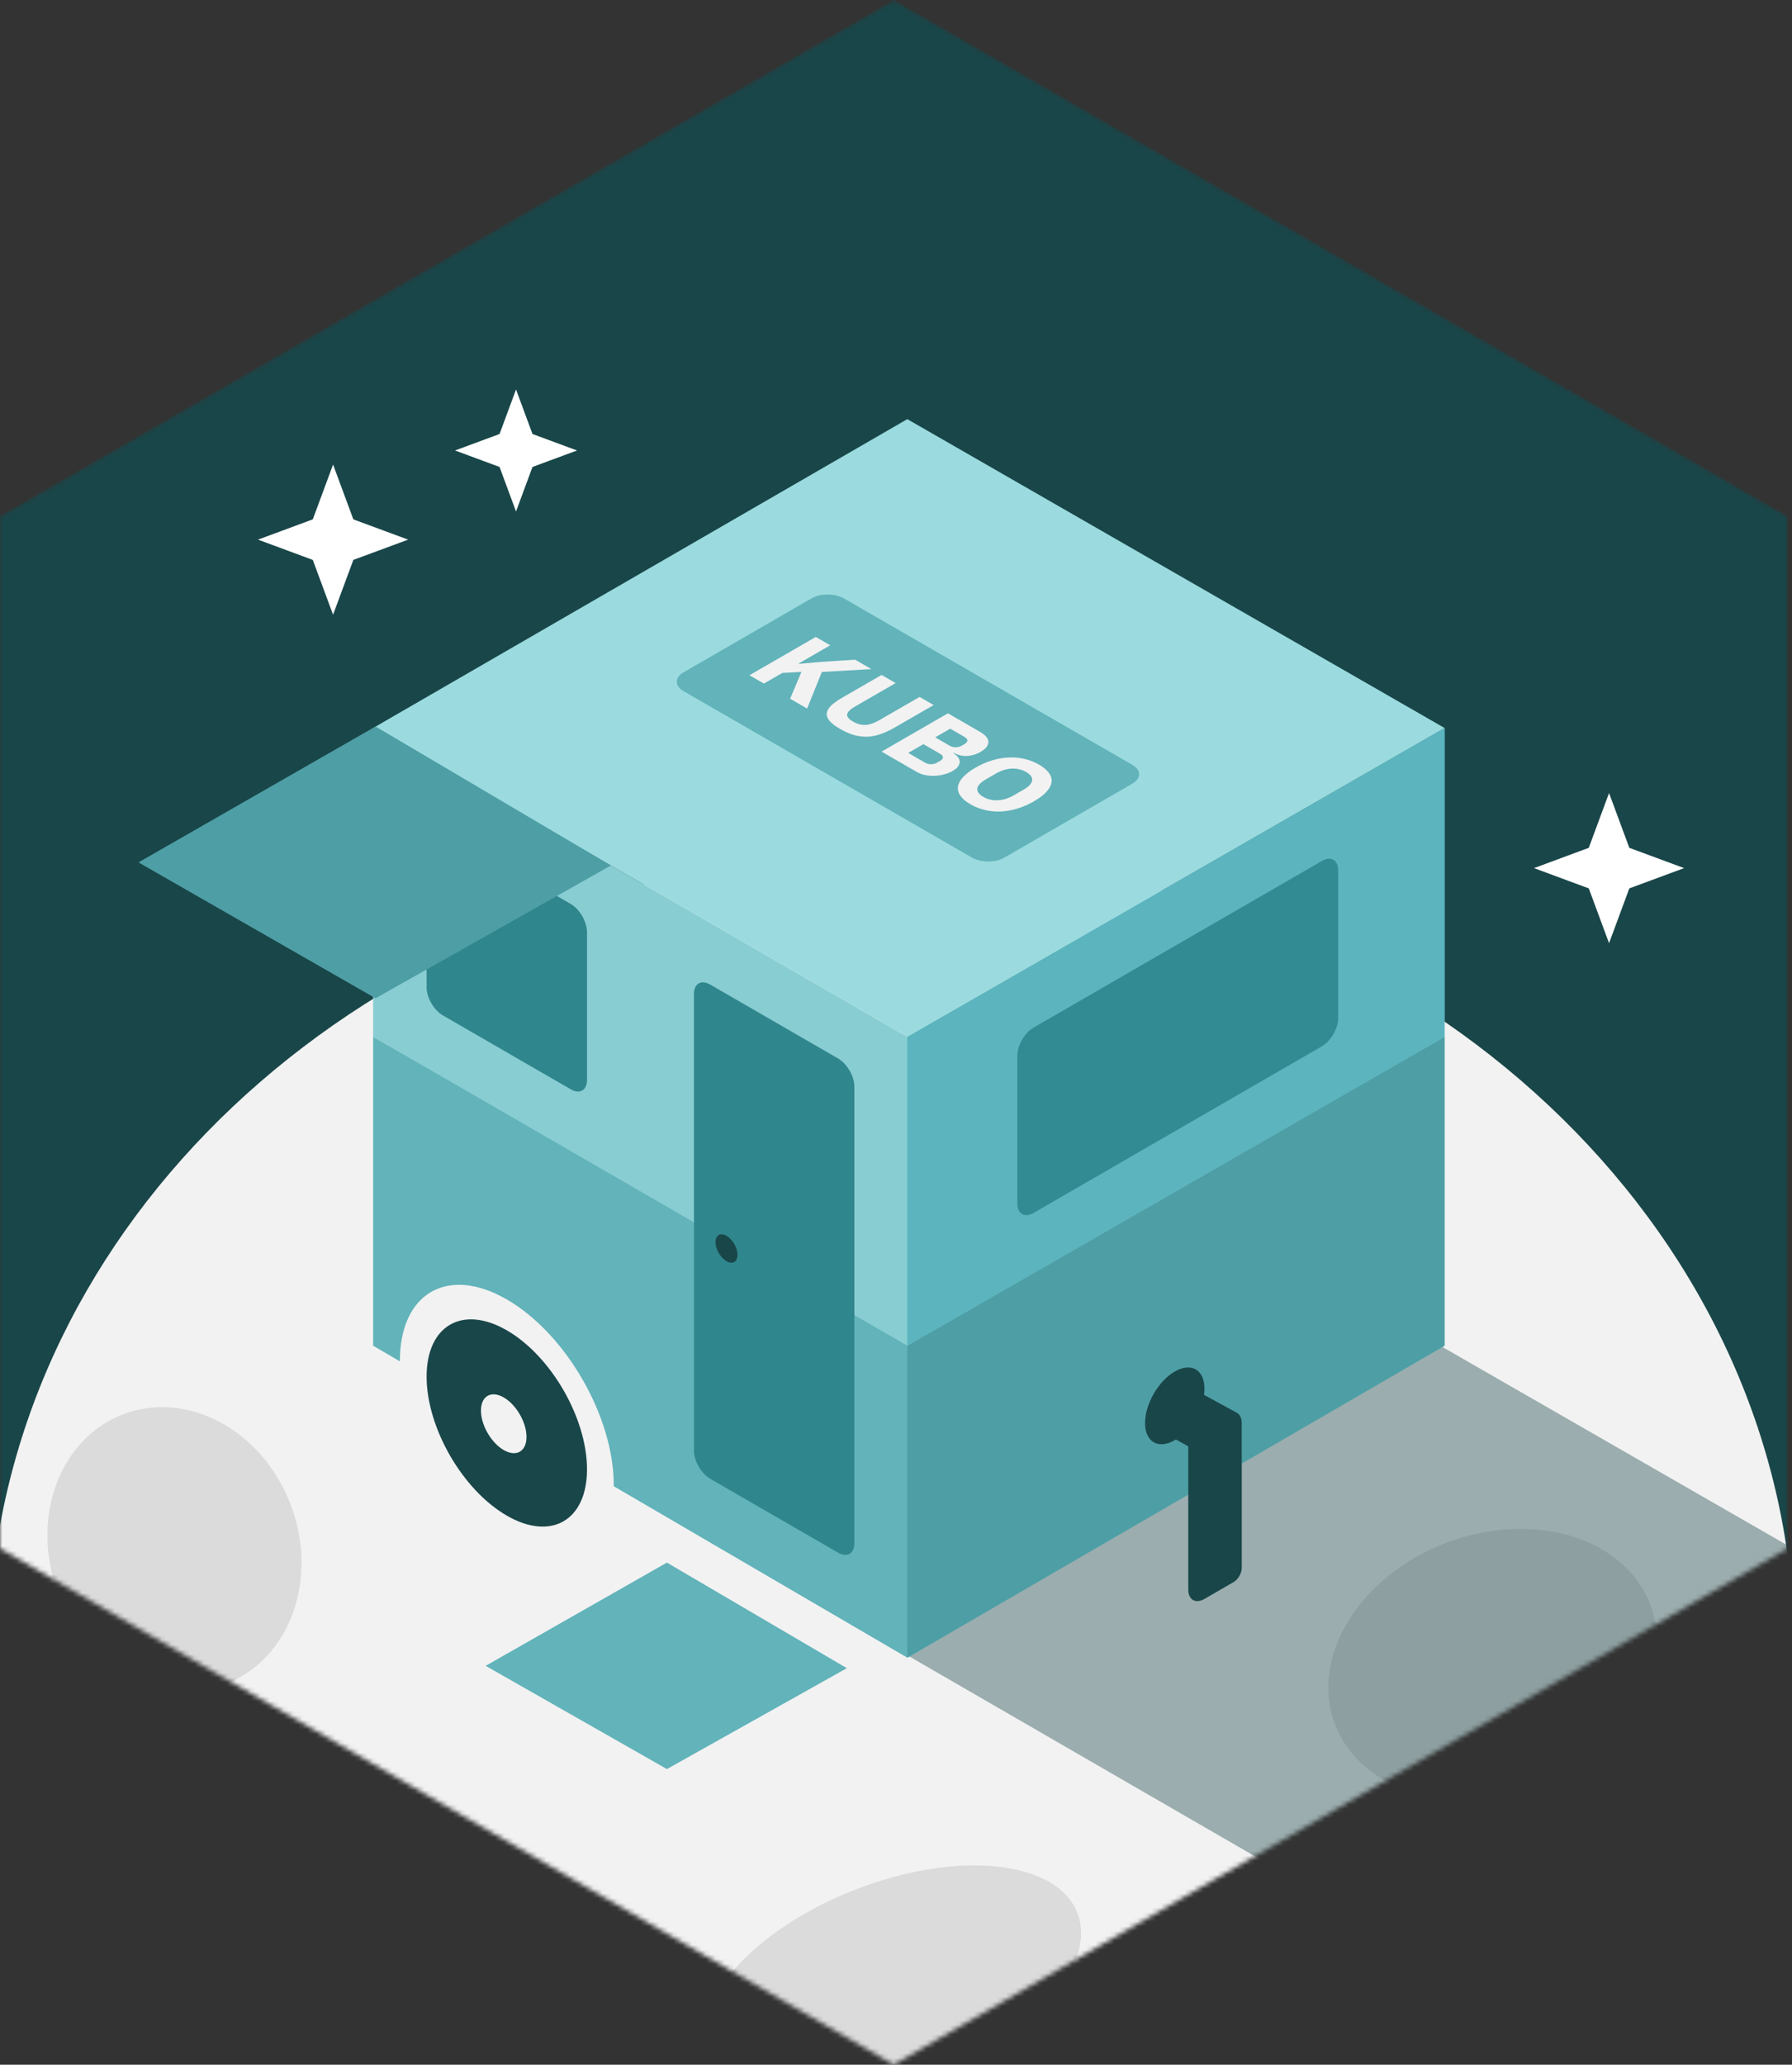 <svg xmlns="http://www.w3.org/2000/svg" width="382" height="440" fill="none" viewBox="0 0 382 440"><rect x="0" y="0" width="382" height="440" fill="#333333" stroke="none"/><mask id="mask0_34_687" style="mask-type:alpha" width="382" height="440" x="0" y="0" maskUnits="userSpaceOnUse"><path fill="#D9D9D9" d="M190.526 0L381.051 110V330L190.526 440L0 330V110L190.526 0Z"/></mask><g mask="url(#mask0_34_687)"><path fill="#194649" d="M190.526 0L381.051 110V330L190.526 440L0 330V110L190.526 0Z"/><path fill="#194649" d="M190.526 0L381.051 110V330L190.526 440L0 330V110L190.526 0Z"/><path fill="#fff" d="M71 99L75.322 110.679L87 115L75.322 119.321L71 131L66.678 119.321L55 115L66.678 110.679L71 99Z"/><path fill="#fff" d="M110 83L113.511 92.489L123 96L113.511 99.511L110 109L106.489 99.511L97 96L106.489 92.489L110 83Z"/><path fill="#fff" d="M343 169L347.321 180.679L359 185L347.321 189.321L343 201L338.679 189.321L327 185L338.679 180.679L343 169Z"/><path fill="#F2F2F2" fill-rule="evenodd" d="M381.051 331.294V335L190.526 445L0 335V325.09C14.803 243.957 94.245 182 190.026 182C288.233 182 369.263 247.136 381.051 331.294Z" clip-rule="evenodd"/><path fill="#DBDBDB" d="M351.82 342.01C357.225 356.34 346.548 373.637 327.971 380.644C309.395 387.651 289.954 381.714 284.549 367.383C279.143 353.053 289.821 335.756 308.397 328.749C326.974 321.742 346.415 327.679 351.82 342.01Z"/><path fill="#194649" fill-opacity=".4" d="M307.394 418.64L193.525 352.82L307.394 287L421.92 352.82L307.394 418.64Z"/><path fill="#DBDBDB" d="M229.646 407.625C234.039 418.858 219.915 434.88 198.099 443.411C176.284 451.943 155.038 449.752 150.645 438.52C146.252 427.287 160.376 411.265 182.192 402.734C204.007 394.202 225.253 396.392 229.646 407.625Z"/><path fill="#DBDBDB" d="M62.005 320.754C67.994 336.635 61.739 353.699 48.033 358.869C34.327 364.038 18.361 355.355 12.371 339.475C6.381 323.594 12.636 306.53 26.342 301.36C40.048 296.191 56.015 304.874 62.005 320.754Z"/><path fill="#88CDD2" d="M193.409 220.962L79.541 155.143V220.962L193.409 287.441L307.936 220.962V155.143L193.409 220.962Z"/><path fill="#9BDBDF" d="M193.409 220.962L79.541 155.142L193.409 89.322L307.936 155.142L193.409 220.962Z"/><path fill="#62B3BA" d="M145.705 147.284C143.791 146.18 143.791 144.389 145.704 143.284L172.971 127.529C174.884 126.424 177.986 126.423 179.9 127.527L241.385 162.999C243.298 164.103 243.299 165.894 241.386 166.999L214.118 182.754C212.206 183.859 209.104 183.86 207.19 182.756L145.705 147.284Z"/><path fill="#62B3BA" fill-rule="evenodd" d="M79.541 220.961L193.409 286.781L307.936 220.962V286.781L193.409 353.259L130.83 316.725C130.831 316.623 130.832 316.52 130.832 316.417C130.832 301.876 120.626 284.192 108.035 276.918C95.445 269.643 85.239 275.534 85.239 290.074C85.239 290.086 85.239 290.097 85.239 290.108L79.541 286.781V220.961Z" clip-rule="evenodd"/><path fill="#30868D" d="M90.939 178.892C90.939 176.682 92.489 175.788 94.402 176.893L121.67 192.647C123.583 193.753 125.133 196.439 125.133 198.649V230.14C125.133 232.35 123.583 233.245 121.67 232.139L94.402 216.385C92.489 215.279 90.939 212.593 90.939 210.384V178.892Z"/><path fill="#30868D" d="M147.931 211.819C147.931 209.61 149.481 208.715 151.394 209.82L178.662 225.575C180.575 226.68 182.125 229.367 182.125 231.576V328.888C182.125 331.097 180.575 331.992 178.662 330.887L151.394 315.132C149.481 314.027 147.931 311.34 147.931 309.131V211.819Z"/><path fill="#194649" d="M157.211 267.414C157.211 268.908 156.162 269.513 154.868 268.766C153.574 268.018 152.525 266.201 152.525 264.706C152.525 263.212 153.574 262.606 154.868 263.354C156.162 264.101 157.211 265.919 157.211 267.414Z"/><path fill="#194649" d="M125.133 313.124C125.133 324.029 117.478 328.447 108.036 322.991C98.593 317.536 90.939 304.272 90.939 293.367C90.939 282.462 98.593 278.044 108.036 283.5C117.478 288.955 125.133 302.219 125.133 313.124Z"/><path fill="#F2F2F2" d="M112.235 306.216C112.235 309.312 110.062 310.566 107.381 309.017C104.7 307.468 102.526 303.703 102.526 300.606C102.526 297.51 104.7 296.256 107.381 297.805C110.062 299.354 112.235 303.12 112.235 306.216Z"/><path fill="#4E9EA5" d="M193.409 286.782V353.26L307.936 286.782V220.962L193.409 286.782Z"/><path fill="#5BB4BE" d="M193.409 220.961V286.781L307.936 220.961V155.142L193.409 220.961Z"/><path fill="#328B93" d="M216.864 224.99C216.864 222.781 218.415 220.094 220.328 218.989L281.79 183.478C283.703 182.372 285.254 183.267 285.254 185.476V216.968C285.254 219.177 283.703 221.864 281.79 222.969L220.328 258.481C218.415 259.586 216.864 258.691 216.864 256.482V224.99Z"/><path fill="#194649" d="M256.758 295.938C256.758 299.978 253.922 304.891 250.424 306.912C246.926 308.933 244.091 307.297 244.091 303.257C244.091 299.217 246.926 294.304 250.424 292.283C253.922 290.262 256.758 291.899 256.758 295.938Z"/><path fill="#194649" d="M253.305 308.232L247.427 304.964C245.224 303.74 246.736 298.541 249.822 296.726L251.222 295.903C252.135 295.366 253.014 295.265 253.668 295.622L263.655 301.074C264.325 301.44 264.703 302.255 264.703 303.335V334.147C264.703 335.251 263.928 336.595 262.972 337.147L256.769 340.731C254.856 341.836 253.305 340.941 253.305 338.732V308.232Z"/><path fill="#4E9EA5" d="M80.053 212.742L29.518 183.781L80.053 154.82L130.222 184.439L80.053 212.742Z"/><path fill="#62B3BA" d="M142.165 377L103.525 355L142.165 333L180.525 355.5L142.165 377Z"/></g><path fill="#F2F2F2" d="M170.84 143.185L166.768 143.406L162.836 145.674L159.757 143.895L173.902 135.734L176.981 137.513L170.253 141.395L170.375 141.465L175.116 141.045L182.289 140.58L185.773 142.593L175.197 143.198L172.053 150.999L168.427 148.904L170.84 143.185ZM190.925 145.569L182.251 150.573C181.251 151.15 180.697 151.696 180.589 152.21C180.494 152.717 180.906 153.236 181.825 153.767C182.743 154.297 183.641 154.535 184.519 154.481C185.411 154.419 186.356 154.1 187.356 153.523L196.03 148.519L199.028 150.251L190.679 155.068C189.638 155.668 188.632 156.132 187.659 156.459C186.714 156.786 185.768 156.965 184.822 156.996C183.89 157.019 182.952 156.898 182.006 156.633C181.074 156.359 180.102 155.93 179.089 155.345C178.076 154.76 177.333 154.198 176.861 153.66C176.401 153.114 176.192 152.572 176.233 152.034C176.287 151.488 176.591 150.938 177.145 150.384C177.726 149.831 178.537 149.254 179.577 148.654L187.927 143.837L190.925 145.569ZM202.074 152.011L208.941 155.979C210.116 156.657 210.697 157.375 210.683 158.132C210.683 158.896 210.135 159.594 209.041 160.225C208.501 160.537 207.967 160.759 207.44 160.891C206.927 161.031 206.427 161.102 205.941 161.101C205.468 161.109 205.009 161.054 204.563 160.937C204.144 160.82 203.746 160.66 203.368 160.457L203.246 160.527C203.584 160.722 203.874 160.96 204.117 161.241C204.374 161.53 204.522 161.842 204.563 162.177C204.616 162.505 204.535 162.848 204.319 163.207C204.116 163.573 203.711 163.932 203.103 164.282C202.549 164.602 201.928 164.851 201.239 165.03C200.577 165.21 199.901 165.311 199.212 165.334C198.524 165.357 197.848 165.302 197.186 165.17C196.538 165.029 195.95 164.806 195.424 164.502L187.928 160.171L202.074 152.011ZM193.601 160.454L197.147 162.502C197.552 162.736 197.977 162.857 198.423 162.865C198.896 162.873 199.335 162.76 199.74 162.527L200.429 162.129C200.834 161.895 201.024 161.646 200.997 161.381C200.997 161.115 200.794 160.866 200.389 160.632L196.844 158.583L193.601 160.454ZM199.357 157.134L202.416 158.901C202.821 159.135 203.253 159.252 203.712 159.252C204.172 159.252 204.604 159.136 205.009 158.902L205.617 158.551C206.023 158.317 206.225 158.068 206.225 157.803C206.226 157.537 206.023 157.288 205.618 157.054L202.559 155.286L199.357 157.134ZM206.869 171.396C205.937 170.858 205.242 170.276 204.783 169.652C204.324 169.028 204.128 168.385 204.196 167.722C204.277 167.051 204.622 166.369 205.23 165.675C205.852 164.973 206.764 164.276 207.966 163.582C209.168 162.888 210.371 162.366 211.573 162.016C212.789 161.657 213.971 161.459 215.119 161.42C216.281 161.374 217.402 161.483 218.482 161.749C219.563 162.014 220.569 162.416 221.501 162.955C222.433 163.493 223.128 164.074 223.587 164.698C224.047 165.322 224.235 165.97 224.154 166.64C224.086 167.303 223.742 167.986 223.12 168.687C222.512 169.381 221.607 170.075 220.404 170.769C219.202 171.462 217.993 171.988 216.777 172.347C215.575 172.697 214.393 172.896 213.231 172.942C212.083 172.981 210.968 172.867 209.888 172.602C208.807 172.336 207.801 171.934 206.869 171.396ZM209.605 169.818C210.537 170.356 211.564 170.598 212.685 170.544C213.819 170.497 214.954 170.147 216.089 169.492L218.197 168.276C219.332 167.621 219.94 166.967 220.021 166.311C220.116 165.664 219.697 165.071 218.765 164.533C217.833 163.995 216.8 163.749 215.665 163.795C214.544 163.849 213.416 164.204 212.281 164.858L210.174 166.074C209.039 166.729 208.424 167.38 208.329 168.027C208.248 168.682 208.673 169.279 209.605 169.818Z"/></svg>